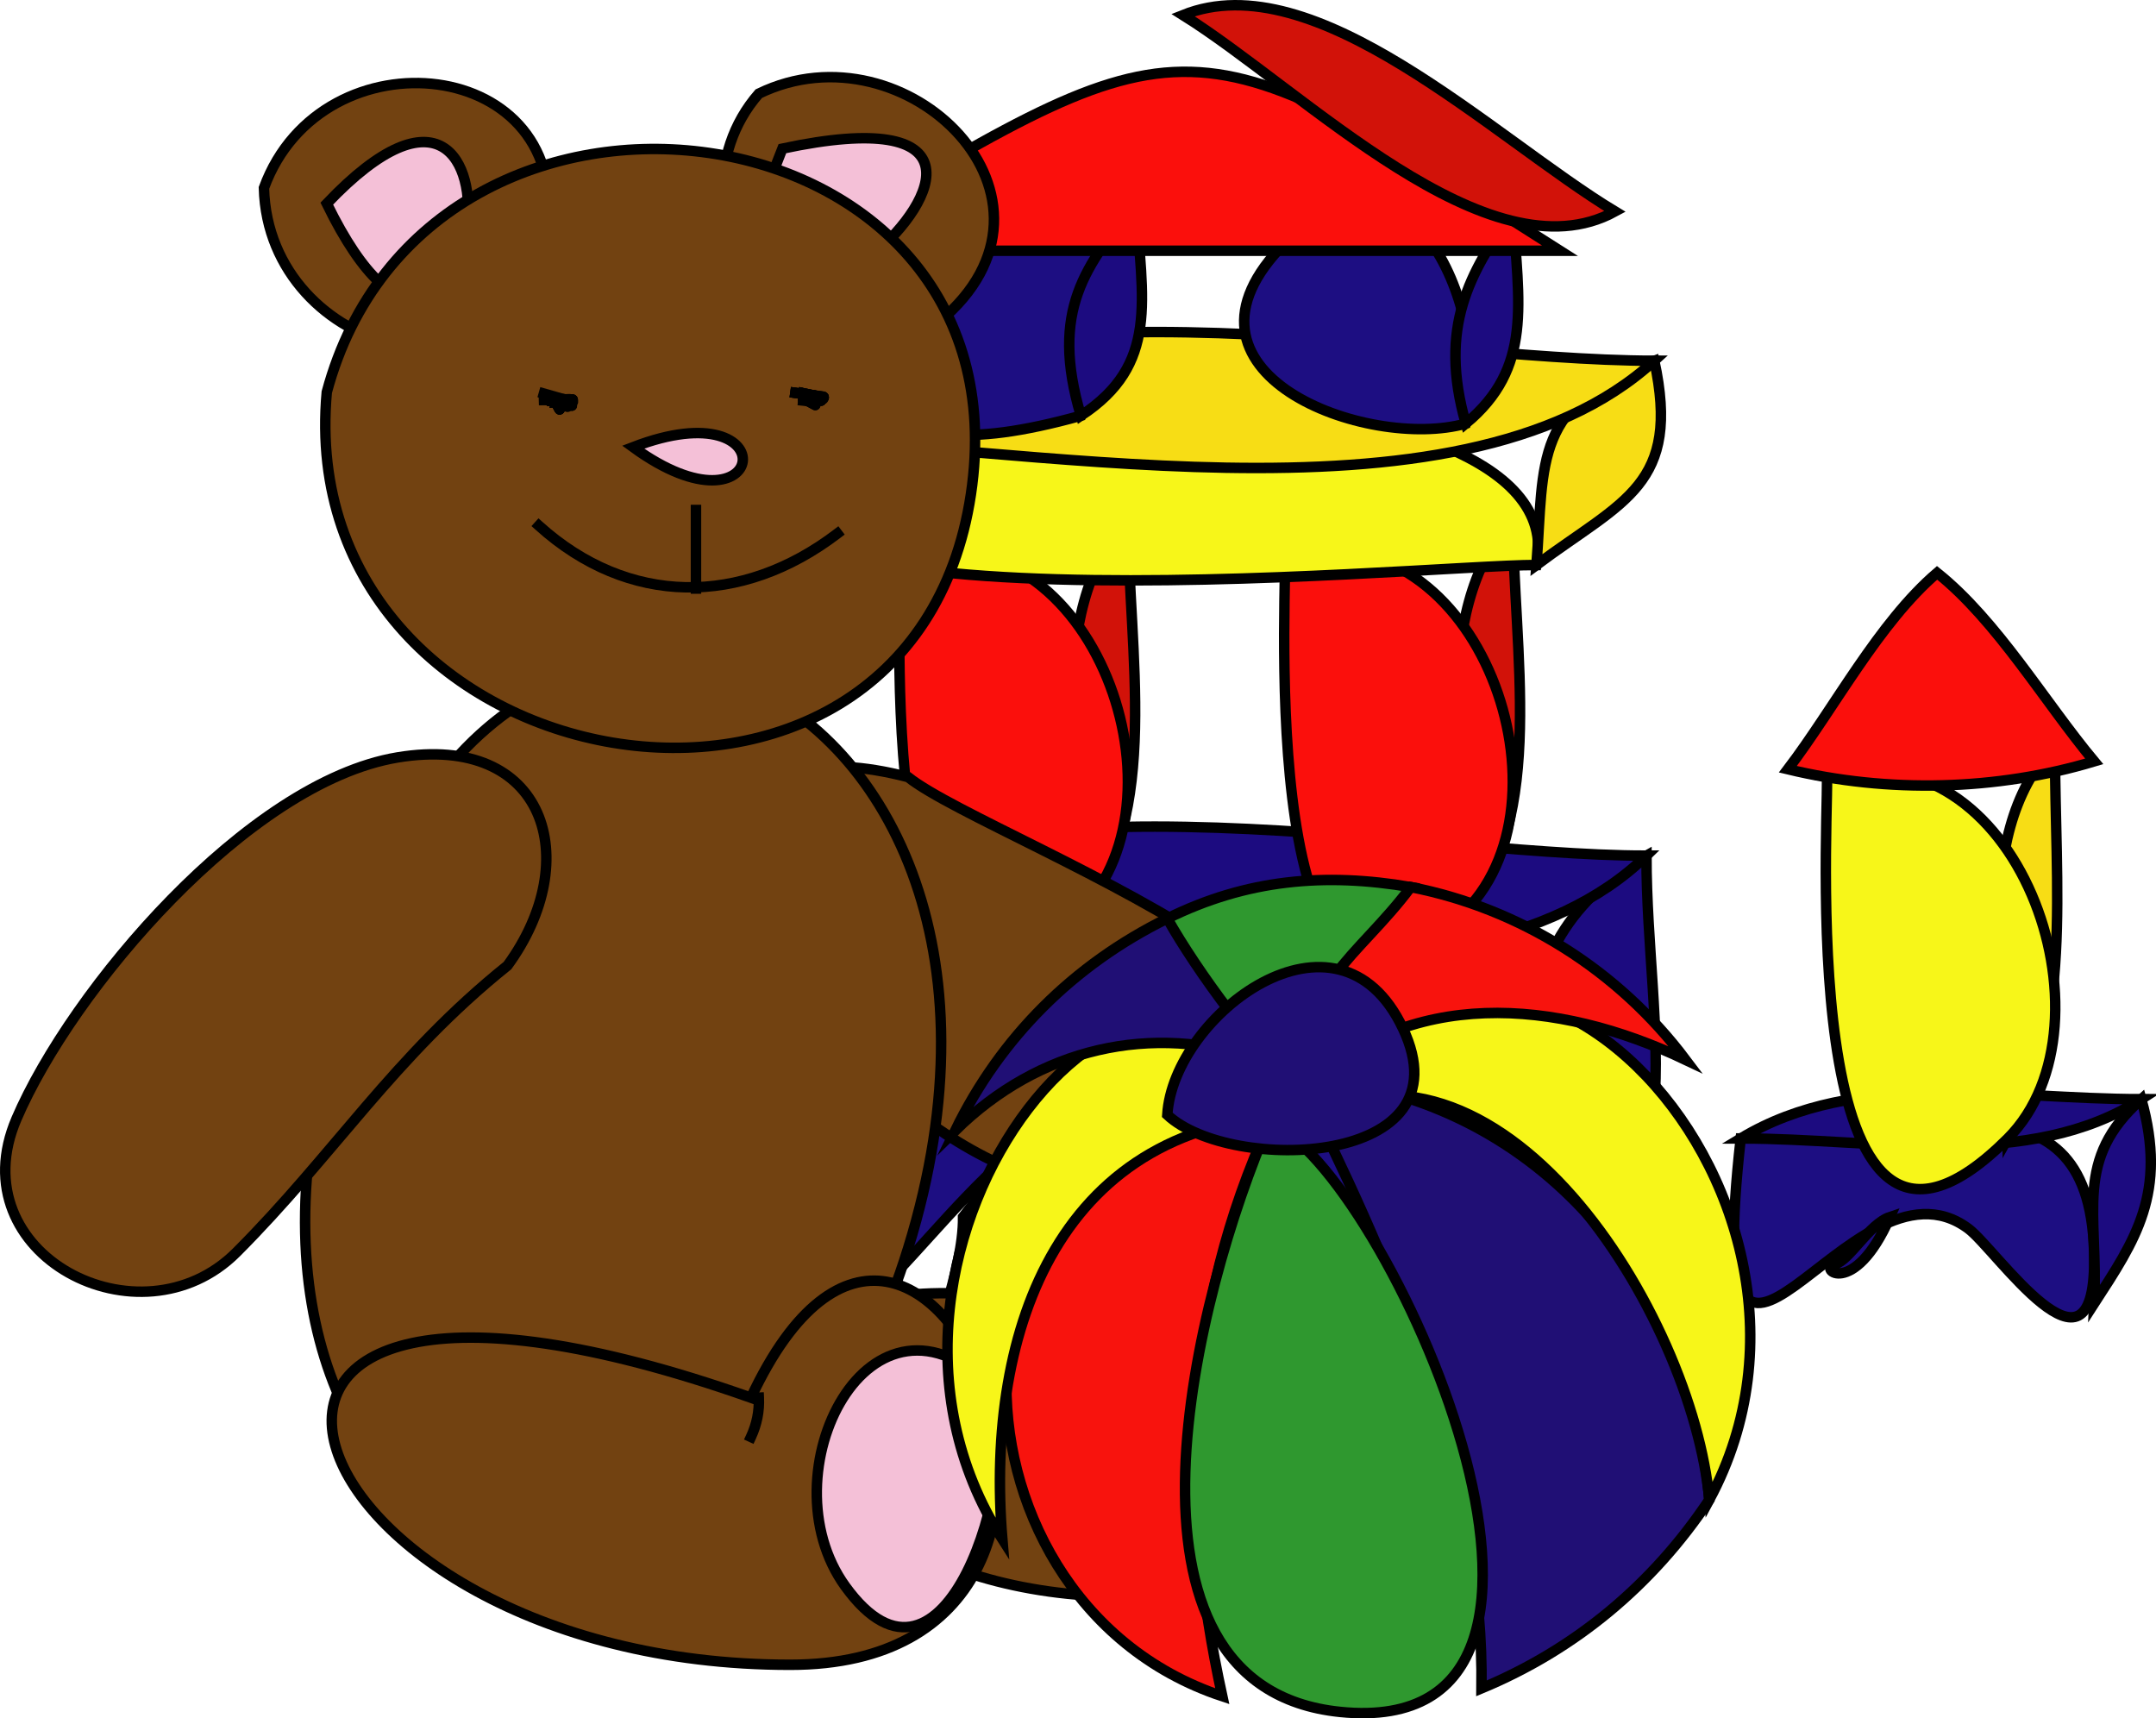 <svg xmlns="http://www.w3.org/2000/svg" xmlns:xlink="http://www.w3.org/1999/xlink" version="1.1" id="Layer_1" x="0px" y="0px" enable-background="new 0 0 822.05 841.89" xml:space="preserve" viewBox="308.05 341.03 205.85 164.06">
<path fill-rule="evenodd" clip-rule="evenodd" fill="#1D0E82" stroke="#000000" stroke-linecap="square" stroke-miterlimit="10" d="  M381.25,430.22c0,82.521,17.844-2.555,45.75,18.375c3.372,2.529,27.75,34.824,27.75,13.209c0-22.393,7.358-31.584-15.876-31.584  C419.666,430.22,400.458,430.22,381.25,430.22z"/>
<path fill-rule="evenodd" clip-rule="evenodd" fill="#1C0B80" stroke="#000000" stroke-linecap="square" stroke-miterlimit="10" d="  M454.75,465.47c15.905-9.662,10.5-25.809,10.5-42.75C449.024,431.839,454.75,448.549,454.75,465.47z"/>
<path fill-rule="evenodd" clip-rule="evenodd" fill="#1C0B80" stroke="#000000" stroke-linecap="square" stroke-miterlimit="10" d="  M381.25,430.22c22.977,0,66.277,9.82,84-7.5C442.273,422.72,398.973,412.9,381.25,430.22z"/>
<path fill-rule="evenodd" clip-rule="evenodd" fill="#1C0B80" stroke="#000000" stroke-linecap="square" stroke-miterlimit="10" d="  M400,457.22c0.032,2.632-0.829,5.737-1.5,8.25c8.826-5.414,11.576-9.452,14.25-18.75C406.448,448.581,403.744,452.35,400,457.22z"/>
<path fill-rule="evenodd" clip-rule="evenodd" fill="#D21209" stroke="#000000" stroke-linecap="square" stroke-miterlimit="10" d="  M415.75,390.47c0,12.477,3.265,28.737-4.5,37.5C411.25,415.238,407.468,399.815,415.75,390.47z"/>
<path fill-rule="evenodd" clip-rule="evenodd" fill="#FB0F0C" stroke="#000000" stroke-linecap="square" stroke-miterlimit="10" d="  M415.75,390.47c-8.663-0.436-15.03-1.259-21.75,3.75C402.839,396.339,408.827,393.741,415.75,390.47z"/>
<path fill-rule="evenodd" clip-rule="evenodd" fill="#FB0F0C" stroke="#000000" stroke-linecap="square" stroke-miterlimit="10" d="  M394,394.22c0,6.614-2.368,53.74,17.25,33.75C422.181,416.832,411.882,389.11,394,394.22z"/>
<path fill-rule="evenodd" clip-rule="evenodd" fill="#D21209" stroke="#000000" stroke-linecap="square" stroke-miterlimit="10" d="  M452.5,390.47c0,12.477,3.265,28.737-4.5,37.5C448,415.238,444.218,399.815,452.5,390.47z"/>
<path fill-rule="evenodd" clip-rule="evenodd" fill="#FB0F0C" stroke="#000000" stroke-linecap="square" stroke-miterlimit="10" d="  M452.5,390.47c-8.663-0.436-15.03-1.259-21.75,3.75C439.59,396.339,445.576,393.741,452.5,390.47z"/>
<path fill-rule="evenodd" clip-rule="evenodd" fill="#FB0F0C" stroke="#000000" stroke-linecap="square" stroke-miterlimit="10" d="  M430.75,394.22c0,6.614-2.368,53.74,17.25,33.75C458.931,416.832,448.632,389.11,430.75,394.22z"/>
<path fill-rule="evenodd" clip-rule="evenodd" fill="#F7F619" stroke="#000000" stroke-linecap="square" stroke-miterlimit="10" d="  M454.75,394.97c-11.481,0-85.953,7.658-74.25-12C384.18,376.79,458.951,374.17,454.75,394.97z"/>
<path fill-rule="evenodd" clip-rule="evenodd" fill="#F7DD15" stroke="#000000" stroke-linecap="square" stroke-miterlimit="10" d="  M454.75,394.97c8.331-6.198,13.804-7.617,11.25-19.5C454.451,379.56,455.484,384.868,454.75,394.97z"/>
<path fill-rule="evenodd" clip-rule="evenodd" fill="#F7DD15" stroke="#000000" stroke-linecap="square" stroke-miterlimit="10" d="  M380.5,382.97c23.766,0,66.669,9.736,85.5-7.5C442.234,375.47,399.331,365.734,380.5,382.97z"/>
<path fill-rule="evenodd" clip-rule="evenodd" fill="#1D0E82" stroke="#000000" stroke-linecap="square" stroke-miterlimit="10" d="  M448,381.47c-9.364,2.645-29.667-4.833-17.25-17.25S450.645,372.106,448,381.47z"/>
<path fill-rule="evenodd" clip-rule="evenodd" fill="#1C0B80" stroke="#000000" stroke-linecap="square" stroke-miterlimit="10" d="  M452.5,361.22c0.547,8.834,1.919,14.919-4.5,20.25C445.372,372.218,448.365,367.086,452.5,361.22z"/>
<path fill-rule="evenodd" clip-rule="evenodd" fill="#1D0E82" stroke="#000000" stroke-linecap="square" stroke-miterlimit="10" d="  M452.5,361.22c-8.205-0.308-14.668-0.824-21.75,3C439.077,365.962,445.479,363.721,452.5,361.22z"/>
<path fill-rule="evenodd" clip-rule="evenodd" fill="#1D0E82" stroke="#000000" stroke-linecap="square" stroke-miterlimit="10" d="  M411.25,380.72C365.658,393.43,424.598,334.011,411.25,380.72L411.25,380.72z"/>
<path fill-rule="evenodd" clip-rule="evenodd" fill="#1C0B80" stroke="#000000" stroke-linecap="square" stroke-miterlimit="10" d="  M416.5,360.47c0.628,9.281,2.204,15.359-5.25,20.25C408.256,370.624,411.741,366.325,416.5,360.47z"/>
<path fill-rule="evenodd" clip-rule="evenodd" fill="#1D0E82" stroke="#000000" stroke-linecap="square" stroke-miterlimit="10" d="  M416.5,360.47c-8.23-0.374-14.826-0.966-21.75,3C402.979,365.078,409.386,363.12,416.5,360.47z"/>
<path fill-rule="evenodd" clip-rule="evenodd" fill="#1D0E82" stroke="#000000" stroke-linecap="square" stroke-miterlimit="10" d="  M474.25,449.72c-3.862,34.507,10.419,0.127,21.75,8.625c2.666,2,12,15.931,12,3.042C508,442.069,491.361,449.72,474.25,449.72z"/>
<path fill-rule="evenodd" clip-rule="evenodd" fill="#1C0B80" stroke="#000000" stroke-linecap="square" stroke-miterlimit="10" d="  M508,465.47c3.926-6.06,7.002-10.506,4.5-19.5C506.003,451.751,508.408,456.752,508,465.47z"/>
<path fill-rule="evenodd" clip-rule="evenodd" fill="#1C0B80" stroke="#000000" stroke-linecap="square" stroke-miterlimit="10" d="  M474.25,449.72c12.882,0,27.555,3.133,38.25-3.75C499.524,445.97,485.324,443.033,474.25,449.72z"/>
<path fill-rule="evenodd" clip-rule="evenodd" fill="#1C0B80" stroke="#000000" stroke-linecap="square" stroke-miterlimit="10" d="  M483.25,461.72c-1.719,0.422,1.792,3.354,5.25-4.5C486.494,457.883,484.642,461.378,483.25,461.72z"/>
<path fill-rule="evenodd" clip-rule="evenodd" fill="#F7DD15" stroke="#000000" stroke-linecap="square" stroke-miterlimit="10" d="  M504.25,412.22c0,13.812,1.726,26.568-4.5,37.5C499.75,437.099,495.801,420.924,504.25,412.22z"/>
<path fill-rule="evenodd" clip-rule="evenodd" fill="#F7F619" stroke="#000000" stroke-linecap="square" stroke-miterlimit="10" d="  M504.25,412.22c-8.239-0.347-14.816-0.971-21.75,3C490.758,416.948,497.28,414.873,504.25,412.22z"/>
<path fill-rule="evenodd" clip-rule="evenodd" fill="#F7F619" stroke="#000000" stroke-linecap="square" stroke-miterlimit="10" d="  M482.5,415.22c0,6.622-2.72,54.47,17.25,34.5C510.651,438.819,500.703,410.079,482.5,415.22z"/>
<path fill-rule="evenodd" clip-rule="evenodd" fill="#FB0F0C" stroke="#000000" stroke-linecap="square" stroke-miterlimit="10" d="  M493,395.72c-5.574,4.772-9.792,12.884-14.25,18.75c9.563,2.306,19.945,2.048,29.25-0.75  C503.277,408.053,498.742,400.308,493,395.72z"/>
<path fill-rule="evenodd" clip-rule="evenodd" fill="#FB0F0C" stroke="#000000" stroke-linecap="square" stroke-miterlimit="10" d="  M384.25,364.97c24.25,0,48.5,0,72.75,0C420.584,341.726,421.438,342.657,384.25,364.97z"/>
<path fill-rule="evenodd" clip-rule="evenodd" fill="#D21209" stroke="#000000" stroke-linecap="square" stroke-miterlimit="10" d="  M462.25,361.22c-11.684-7.059-28.621-23.821-41.25-18.75C432.569,349.701,450.147,367.835,462.25,361.22z"/>
<path fill-rule="evenodd" clip-rule="evenodd" fill="#724211" stroke="#000000" stroke-linecap="square" stroke-miterlimit="10" d="  M394.75,415.22c8.188,6.541,62.991,25.269,27.75,38.25C393.077,464.308,359.386,406.11,394.75,415.22z"/>
<path fill-rule="evenodd" clip-rule="evenodd" fill="#F4C0D7" stroke="#000000" stroke-linecap="square" stroke-miterlimit="10" d="  M419.5,448.97C453.275,444.409,396.453,418.367,419.5,448.97L419.5,448.97z"/>
<path fill-rule="evenodd" clip-rule="evenodd" fill="#724211" stroke="#000000" stroke-linecap="square" stroke-miterlimit="10" d="  M417.25,467.72c13.999-34.925,43.612,19.806,6.375,25.125C378.519,499.289,363.479,451.985,417.25,467.72z"/>
<path fill-rule="evenodd" clip-rule="evenodd" fill="#724211" stroke="#000000" stroke-linecap="square" stroke-miterlimit="10" d="  M339.25,442.22c-13.104,51.039,39.656,69.145,55.5,18C412.445,403.1,350.53,378.293,339.25,442.22z"/>
<path fill-rule="evenodd" clip-rule="evenodd" fill="#724211" stroke="#000000" stroke-linecap="square" stroke-miterlimit="10" d="  M379.75,474.47c16.687-35.676,41.634,25.5,3.75,25.5C334.401,499.97,318.022,452.684,379.75,474.47z"/>
<path fill-rule="evenodd" clip-rule="evenodd" fill="#F4C0D7" stroke="#000000" stroke-linecap="square" stroke-miterlimit="10" d="  M403,473.72c-11.873-12.117-22.006,8.013-14.25,18.75C398.247,505.617,405.442,482.068,403,473.72z"/>
<path fill-rule="evenodd" clip-rule="evenodd" fill="#724211" stroke="#000000" stroke-linecap="square" stroke-miterlimit="10" d="  M356.5,433.22c-10.831,8.691-16.612,18.111-25.875,27.375c-9.184,9.184-26.561,0.226-21-12.75  c5.27-12.297,22.071-32.116,36.375-34.5C360.142,410.988,363.91,423.094,356.5,433.22z"/>
<path fill-rule="evenodd" clip-rule="evenodd" fill="#724211" stroke="#000000" stroke-linecap="square" stroke-miterlimit="10" d="  M380.5,349.97c-10.065,11.511,3.701,33.011,17.25,21.75C411.751,360.084,394.578,343.13,380.5,349.97z"/>
<path fill-rule="evenodd" clip-rule="evenodd" fill="#F4C0D7" stroke="#000000" stroke-linecap="square" stroke-miterlimit="10" d="  M382.75,355.22C368.449,390.431,419.873,347.296,382.75,355.22L382.75,355.22z"/>
<path fill-rule="evenodd" clip-rule="evenodd" fill="#724211" stroke="#000000" stroke-linecap="square" stroke-miterlimit="10" d="  M333.25,358.97c0.401,16.129,24.15,22.232,27,4.5C363.007,346.315,338.779,343.804,333.25,358.97z"/>
<path fill-rule="evenodd" clip-rule="evenodd" fill="#F4C0D7" stroke="#000000" stroke-linecap="square" stroke-miterlimit="10" d="  M339.25,360.47C353.482,389.629,360.683,337.918,339.25,360.47L339.25,360.47z"/>
<path fill-rule="evenodd" clip-rule="evenodd" fill="#724211" stroke="#000000" stroke-linecap="square" stroke-miterlimit="10" d="  M339.25,378.47c-3.422,37.786,55.721,48.204,61.5,9.75C406.466,350.184,348.875,342.605,339.25,378.47z"/>
<path fill-rule="evenodd" clip-rule="evenodd" fill="#F4C0D7" stroke="#000000" stroke-linecap="square" stroke-miterlimit="10" d="  M368.5,383.72C381.445,393.137,383.451,377.965,368.5,383.72L368.5,383.72z"/>
<path fill-rule="evenodd" clip-rule="evenodd" fill="#724211" d="M388,391.97c-9.165,6.984-19.966,6.946-28.5-0.75  C369,391.47,378.5,391.72,388,391.97z"/>
<path fill="none" stroke="#000000" stroke-linecap="square" stroke-miterlimit="10" d="M388,391.97  c-9.165,6.984-19.966,6.946-28.5-0.75"/>
<path fill-rule="evenodd" clip-rule="evenodd" fill="#724211" d="M374.5,389.72v7.5V389.72z"/>
<line fill="none" stroke="#000000" stroke-linecap="square" stroke-miterlimit="10" x1="374.5" y1="389.72" x2="374.5" y2="397.22"/>
<path fill-rule="evenodd" clip-rule="evenodd" fill="#724211" stroke="#000000" stroke-linecap="square" stroke-miterlimit="10" d="  M383.5,378.47C387.942,379.067,387.367,378.99,383.5,378.47L383.5,378.47z"/>
<path fill-rule="evenodd" clip-rule="evenodd" fill="#724211" stroke="#000000" stroke-linecap="square" stroke-miterlimit="10" d="  M385,379.22C386.12,379.22,386.12,379.22,385,379.22L385,379.22z"/>
<path fill-rule="evenodd" clip-rule="evenodd" fill="#724211" stroke="#000000" stroke-linecap="square" stroke-miterlimit="10" d="  M385,379.22C386.644,380.107,385.642,379.566,385,379.22L385,379.22z"/>
<path fill-rule="evenodd" clip-rule="evenodd" fill="#724211" stroke="#000000" stroke-linecap="square" stroke-miterlimit="10" d="  M383.5,378.47C388.426,379.175,387.024,378.974,383.5,378.47L383.5,378.47z"/>
<path fill-rule="evenodd" clip-rule="evenodd" fill="#724211" stroke="#000000" stroke-linecap="square" stroke-miterlimit="10" d="  M384.25,378.47C387.118,379.069,387.912,379.234,384.25,378.47L384.25,378.47z"/>
<path fill-rule="evenodd" clip-rule="evenodd" fill="#724211" stroke="#000000" stroke-linecap="square" stroke-miterlimit="10" d="  M385.75,379.22C385.146,379.824,385.146,379.824,385.75,379.22L385.75,379.22z"/>
<path fill-rule="evenodd" clip-rule="evenodd" fill="#724211" stroke="#000000" stroke-linecap="square" stroke-miterlimit="10" d="  M384.25,378.47C387.022,379.488,387.327,379.6,384.25,378.47L384.25,378.47z"/>
<path fill-rule="evenodd" clip-rule="evenodd" fill="#724211" stroke="#000000" stroke-linecap="square" stroke-miterlimit="10" d="  M384.25,378.47C387.022,379.488,387.327,379.6,384.25,378.47L384.25,378.47z"/>
<path fill-rule="evenodd" clip-rule="evenodd" fill="#724211" stroke="#000000" stroke-linecap="square" stroke-miterlimit="10" d="  M384.25,378.47C387.684,379.743,386.242,379.208,384.25,378.47L384.25,378.47z"/>
<path fill-rule="evenodd" clip-rule="evenodd" fill="#724211" stroke="#000000" stroke-linecap="square" stroke-miterlimit="10" d="  M385,379.22C387.441,378.971,386.194,379.098,385,379.22L385,379.22z"/>
<path fill-rule="evenodd" clip-rule="evenodd" fill="#724211" stroke="#000000" stroke-linecap="square" stroke-miterlimit="10" d="  M385,379.22C386.647,379.22,386.647,379.22,385,379.22L385,379.22z"/>
<path fill-rule="evenodd" clip-rule="evenodd" fill="#724211" stroke="#000000" stroke-linecap="square" stroke-miterlimit="10" d="  M385,379.22C386.647,379.22,386.647,379.22,385,379.22L385,379.22z"/>
<path fill-rule="evenodd" clip-rule="evenodd" fill="#724211" stroke="#000000" stroke-linecap="square" stroke-miterlimit="10" d="  M385,379.22C386.12,379.22,386.12,379.22,385,379.22L385,379.22z"/>
<path fill-rule="evenodd" clip-rule="evenodd" fill="#724211" stroke="#000000" stroke-linecap="square" stroke-miterlimit="10" d="  M385,379.22C386.644,380.107,385.642,379.566,385,379.22L385,379.22z"/>
<path fill-rule="evenodd" clip-rule="evenodd" fill="#724211" stroke="#000000" stroke-linecap="square" stroke-miterlimit="10" d="  M383.5,378.47C388.426,379.175,387.024,378.974,383.5,378.47L383.5,378.47z"/>
<path fill-rule="evenodd" clip-rule="evenodd" fill="#724211" stroke="#000000" stroke-linecap="square" stroke-miterlimit="10" d="  M384.25,378.47C387.118,379.069,387.912,379.234,384.25,378.47L384.25,378.47z"/>
<path fill-rule="evenodd" clip-rule="evenodd" fill="#724211" stroke="#000000" stroke-linecap="square" stroke-miterlimit="10" d="  M385.75,379.22C385.146,379.824,385.146,379.824,385.75,379.22L385.75,379.22z"/>
<path fill-rule="evenodd" clip-rule="evenodd" fill="#724211" stroke="#000000" stroke-linecap="square" stroke-miterlimit="10" d="  M384.25,378.47C387.022,379.488,387.327,379.6,384.25,378.47L384.25,378.47z"/>
<path fill-rule="evenodd" clip-rule="evenodd" fill="#724211" stroke="#000000" stroke-linecap="square" stroke-miterlimit="10" d="  M384.25,378.47C387.022,379.488,387.327,379.6,384.25,378.47L384.25,378.47z"/>
<path fill-rule="evenodd" clip-rule="evenodd" fill="#724211" stroke="#000000" stroke-linecap="square" stroke-miterlimit="10" d="  M384.25,378.47C387.684,379.743,386.242,379.208,384.25,378.47L384.25,378.47z"/>
<path fill-rule="evenodd" clip-rule="evenodd" fill="#724211" stroke="#000000" stroke-linecap="square" stroke-miterlimit="10" d="  M385,379.22C387.441,378.971,386.194,379.098,385,379.22L385,379.22z"/>
<path fill-rule="evenodd" clip-rule="evenodd" fill="#724211" stroke="#000000" stroke-linecap="square" stroke-miterlimit="10" d="  M385,379.22C386.647,379.22,386.647,379.22,385,379.22L385,379.22z"/>
<path fill-rule="evenodd" clip-rule="evenodd" fill="#724211" stroke="#000000" stroke-linecap="square" stroke-miterlimit="10" d="  M385,379.22C386.647,379.22,386.647,379.22,385,379.22L385,379.22z"/>
<path fill-rule="evenodd" clip-rule="evenodd" fill="#724211" stroke="#000000" stroke-linecap="square" stroke-miterlimit="10" d="  M385,379.22C386.12,379.22,386.12,379.22,385,379.22L385,379.22z"/>
<path fill-rule="evenodd" clip-rule="evenodd" fill="#724211" stroke="#000000" stroke-linecap="square" stroke-miterlimit="10" d="  M385,379.22C385.604,379.824,385.604,379.824,385,379.22L385,379.22z"/>
<path fill-rule="evenodd" clip-rule="evenodd" fill="#724211" stroke="#000000" stroke-linecap="square" stroke-miterlimit="10" d="  M384.25,378.47C386.925,379.2,387.923,379.473,384.25,378.47L384.25,378.47z"/>
<path fill-rule="evenodd" clip-rule="evenodd" fill="#724211" stroke="#000000" stroke-linecap="square" stroke-miterlimit="10" d="  M384.25,378.47C387.711,379.251,387.172,379.129,384.25,378.47L384.25,378.47z"/>
<path fill-rule="evenodd" clip-rule="evenodd" fill="#724211" stroke="#000000" stroke-linecap="square" stroke-miterlimit="10" d="  M385.75,379.22C385.146,379.824,385.146,379.824,385.75,379.22L385.75,379.22z"/>
<path fill-rule="evenodd" clip-rule="evenodd" fill="#724211" stroke="#000000" stroke-linecap="square" stroke-miterlimit="10" d="  M384.25,378.47C386.884,379.511,386.87,379.506,384.25,378.47L384.25,378.47z"/>
<path fill-rule="evenodd" clip-rule="evenodd" fill="#724211" stroke="#000000" stroke-linecap="square" stroke-miterlimit="10" d="  M384.25,379.22C387.087,379.004,387.064,379.006,384.25,379.22L384.25,379.22z"/>
<path fill-rule="evenodd" clip-rule="evenodd" fill="#724211" stroke="#000000" stroke-linecap="square" stroke-miterlimit="10" d="  M384.25,379.22C387.087,379.004,387.064,379.006,384.25,379.22L384.25,379.22z"/>
<path fill-rule="evenodd" clip-rule="evenodd" fill="#724211" stroke="#000000" stroke-linecap="square" stroke-miterlimit="10" d="  M385,379.22C386.647,379.22,386.647,379.22,385,379.22L385,379.22z"/>
<path fill-rule="evenodd" clip-rule="evenodd" fill="#724211" stroke="#000000" stroke-linecap="square" stroke-miterlimit="10" d="  M385,379.22C386.647,379.22,386.647,379.22,385,379.22L385,379.22z"/>
<path fill-rule="evenodd" clip-rule="evenodd" fill="#724211" stroke="#000000" stroke-linecap="square" stroke-miterlimit="10" d="  M385,379.22C386.12,379.22,386.12,379.22,385,379.22L385,379.22z"/>
<path fill-rule="evenodd" clip-rule="evenodd" fill="#724211" stroke="#000000" stroke-linecap="square" stroke-miterlimit="10" d="  M385,379.22C385.604,379.824,385.604,379.824,385,379.22L385,379.22z"/>
<path fill-rule="evenodd" clip-rule="evenodd" fill="#724211" stroke="#000000" stroke-linecap="square" stroke-miterlimit="10" d="  M385,379.22C386,379.22,386,379.22,385,379.22L385,379.22z"/>
<path fill-rule="evenodd" clip-rule="evenodd" fill="#724211" stroke="#000000" stroke-linecap="square" stroke-miterlimit="10" d="  M384.25,378.47C386.481,379.383,387.042,379.613,384.25,378.47L384.25,378.47z"/>
<path fill-rule="evenodd" clip-rule="evenodd" fill="#724211" stroke="#000000" stroke-linecap="square" stroke-miterlimit="10" d="  M384.25,378.47C387.956,379.568,386.175,379.041,384.25,378.47L384.25,378.47z"/>
<path fill-rule="evenodd" clip-rule="evenodd" fill="#724211" stroke="#000000" stroke-linecap="square" stroke-miterlimit="10" d="  M385.75,379.22C384.75,379.22,384.75,379.22,385.75,379.22L385.75,379.22z"/>
<path fill-rule="evenodd" clip-rule="evenodd" fill="#724211" stroke="#000000" stroke-linecap="square" stroke-miterlimit="10" d="  M384.25,378.47C386.829,379.442,386.744,379.41,384.25,378.47L384.25,378.47z"/>
<path fill-rule="evenodd" clip-rule="evenodd" fill="#724211" stroke="#000000" stroke-linecap="square" stroke-miterlimit="10" d="  M384.25,379.22C386.503,379.009,387.218,378.942,384.25,379.22L384.25,379.22z"/>
<path fill-rule="evenodd" clip-rule="evenodd" fill="#724211" stroke="#000000" stroke-linecap="square" stroke-miterlimit="10" d="  M385,379.22C386.273,379.22,386.273,379.22,385,379.22L385,379.22z"/>
<path fill-rule="evenodd" clip-rule="evenodd" fill="#724211" stroke="#000000" stroke-linecap="square" stroke-miterlimit="10" d="  M385,379.22C384.407,379.276,387.276,379.006,385,379.22L385,379.22z"/>
<path fill-rule="evenodd" clip-rule="evenodd" fill="#724211" stroke="#000000" stroke-linecap="square" stroke-miterlimit="10" d="  M385,379.22C384.407,379.276,387.276,379.006,385,379.22L385,379.22z"/>
<path fill-rule="evenodd" clip-rule="evenodd" fill="#724211" stroke="#000000" stroke-linecap="square" stroke-miterlimit="10" d="  M385,379.22C385.604,379.824,385.604,379.824,385,379.22L385,379.22z"/>
<path fill-rule="evenodd" clip-rule="evenodd" fill="#724211" stroke="#000000" stroke-linecap="square" stroke-miterlimit="10" d="  M385,379.22C386,379.22,386,379.22,385,379.22L385,379.22z"/>
<path fill-rule="evenodd" clip-rule="evenodd" fill="#724211" stroke="#000000" stroke-linecap="square" stroke-miterlimit="10" d="  M385,379.22C386,379.22,386,379.22,385,379.22L385,379.22z"/>
<path fill-rule="evenodd" clip-rule="evenodd" fill="#724211" stroke="#000000" stroke-linecap="square" stroke-miterlimit="10" d="  M384.25,379.22C386.077,379.424,386.52,379.473,384.25,379.22L384.25,379.22z"/>
<path fill-rule="evenodd" clip-rule="evenodd" fill="#724211" stroke="#000000" stroke-linecap="square" stroke-miterlimit="10" d="  M385,379.22C384.407,379.276,387.276,379.006,385,379.22L385,379.22z"/>
<path fill-rule="evenodd" clip-rule="evenodd" fill="#724211" stroke="#000000" stroke-linecap="square" stroke-miterlimit="10" d="  M385.75,379.22C384.75,379.22,384.75,379.22,385.75,379.22L385.75,379.22z"/>
<path fill-rule="evenodd" clip-rule="evenodd" fill="#724211" stroke="#000000" stroke-linecap="square" stroke-miterlimit="10" d="  M385,379.22C385.537,379.22,385.537,379.22,385,379.22L385,379.22z"/>
<path fill-rule="evenodd" clip-rule="evenodd" fill="#724211" stroke="#000000" stroke-linecap="square" stroke-miterlimit="10" d="  M385,379.22C385.537,379.22,385.537,379.22,385,379.22L385,379.22z"/>
<path fill-rule="evenodd" clip-rule="evenodd" fill="#724211" stroke="#000000" stroke-linecap="square" stroke-miterlimit="10" d="  M385,379.22C385.604,378.617,385.604,378.617,385,379.22L385,379.22z"/>
<path fill-rule="evenodd" clip-rule="evenodd" fill="#724211" stroke="#000000" stroke-linecap="square" stroke-miterlimit="10" d="  M385,379.22C385.604,378.617,385.604,378.617,385,379.22L385,379.22z"/>
<path fill-rule="evenodd" clip-rule="evenodd" fill="#724211" stroke="#000000" stroke-linecap="square" stroke-miterlimit="10" d="  M385,379.22C386,379.22,386,379.22,385,379.22L385,379.22z"/>
<path fill-rule="evenodd" clip-rule="evenodd" fill="#724211" stroke="#000000" stroke-linecap="square" stroke-miterlimit="10" d="  M385,379.22C386,379.22,386,379.22,385,379.22L385,379.22z"/>
<path fill-rule="evenodd" clip-rule="evenodd" fill="#724211" stroke="#000000" stroke-linecap="square" stroke-miterlimit="10" d="  M359.5,378.47C363.754,379.681,363.921,379.729,359.5,378.47L359.5,378.47z"/>
<path fill-rule="evenodd" clip-rule="evenodd" fill="#724211" stroke="#000000" stroke-linecap="square" stroke-miterlimit="10" d="  M361,379.97C361.642,379.624,362.644,379.083,361,379.97L361,379.97z"/>
<path fill-rule="evenodd" clip-rule="evenodd" fill="#724211" stroke="#000000" stroke-linecap="square" stroke-miterlimit="10" d="  M361,379.97C361.642,379.624,362.644,379.083,361,379.97L361,379.97z"/>
<path fill-rule="evenodd" clip-rule="evenodd" fill="#724211" stroke="#000000" stroke-linecap="square" stroke-miterlimit="10" d="  M359.5,379.22C364.062,379.144,363.48,379.154,359.5,379.22L359.5,379.22z"/>
<path fill-rule="evenodd" clip-rule="evenodd" fill="#724211" stroke="#000000" stroke-linecap="square" stroke-miterlimit="10" d="  M360.25,379.22C363.562,379.203,363.564,379.203,360.25,379.22L360.25,379.22z"/>
<path fill-rule="evenodd" clip-rule="evenodd" fill="#724211" stroke="#000000" stroke-linecap="square" stroke-miterlimit="10" d="  M361.75,379.97C361.146,379.367,361.146,379.367,361.75,379.97L361.75,379.97z"/>
<path fill-rule="evenodd" clip-rule="evenodd" fill="#724211" stroke="#000000" stroke-linecap="square" stroke-miterlimit="10" d="  M360.25,379.22C363.893,379.767,362.976,379.629,360.25,379.22L360.25,379.22z"/>
<path fill-rule="evenodd" clip-rule="evenodd" fill="#724211" stroke="#000000" stroke-linecap="square" stroke-miterlimit="10" d="  M360.25,379.22C363.711,380.001,363.172,379.879,360.25,379.22L360.25,379.22z"/>
<path fill-rule="evenodd" clip-rule="evenodd" fill="#724211" stroke="#000000" stroke-linecap="square" stroke-miterlimit="10" d="  M360.25,379.22C363.832,380.042,362.492,379.735,360.25,379.22L360.25,379.22z"/>
<path fill-rule="evenodd" clip-rule="evenodd" fill="#724211" stroke="#000000" stroke-linecap="square" stroke-miterlimit="10" d="  M361,379.22C363.119,379.592,361.903,379.379,361,379.22L361,379.22z"/>
<path fill-rule="evenodd" clip-rule="evenodd" fill="#724211" stroke="#000000" stroke-linecap="square" stroke-miterlimit="10" d="  M361,379.22C363.571,379.957,361.696,379.419,361,379.22L361,379.22z"/>
<path fill-rule="evenodd" clip-rule="evenodd" fill="#724211" stroke="#000000" stroke-linecap="square" stroke-miterlimit="10" d="  M361,379.97C361.642,379.624,362.644,379.083,361,379.97L361,379.97z"/>
<path fill-rule="evenodd" clip-rule="evenodd" fill="#724211" stroke="#000000" stroke-linecap="square" stroke-miterlimit="10" d="  M361,379.97C361.642,379.624,362.644,379.083,361,379.97L361,379.97z"/>
<path fill-rule="evenodd" clip-rule="evenodd" fill="#724211" stroke="#000000" stroke-linecap="square" stroke-miterlimit="10" d="  M361,379.97C361.642,379.624,362.644,379.083,361,379.97L361,379.97z"/>
<path fill-rule="evenodd" clip-rule="evenodd" fill="#724211" stroke="#000000" stroke-linecap="square" stroke-miterlimit="10" d="  M359.5,379.22C364.062,379.144,363.48,379.154,359.5,379.22L359.5,379.22z"/>
<path fill-rule="evenodd" clip-rule="evenodd" fill="#724211" stroke="#000000" stroke-linecap="square" stroke-miterlimit="10" d="  M360.25,379.22C363.562,379.203,363.564,379.203,360.25,379.22L360.25,379.22z"/>
<path fill-rule="evenodd" clip-rule="evenodd" fill="#724211" stroke="#000000" stroke-linecap="square" stroke-miterlimit="10" d="  M361.75,379.97C361.146,379.367,361.146,379.367,361.75,379.97L361.75,379.97z"/>
<path fill-rule="evenodd" clip-rule="evenodd" fill="#724211" stroke="#000000" stroke-linecap="square" stroke-miterlimit="10" d="  M360.25,379.22C363.893,379.767,362.976,379.629,360.25,379.22L360.25,379.22z"/>
<path fill-rule="evenodd" clip-rule="evenodd" fill="#724211" stroke="#000000" stroke-linecap="square" stroke-miterlimit="10" d="  M360.25,379.22C363.711,380.001,363.172,379.879,360.25,379.22L360.25,379.22z"/>
<path fill-rule="evenodd" clip-rule="evenodd" fill="#724211" stroke="#000000" stroke-linecap="square" stroke-miterlimit="10" d="  M360.25,379.22C363.832,380.042,362.492,379.735,360.25,379.22L360.25,379.22z"/>
<path fill-rule="evenodd" clip-rule="evenodd" fill="#724211" stroke="#000000" stroke-linecap="square" stroke-miterlimit="10" d="  M361,379.22C363.119,379.592,361.903,379.379,361,379.22L361,379.22z"/>
<path fill-rule="evenodd" clip-rule="evenodd" fill="#724211" stroke="#000000" stroke-linecap="square" stroke-miterlimit="10" d="  M361,379.22C363.571,379.957,361.696,379.419,361,379.22L361,379.22z"/>
<path fill-rule="evenodd" clip-rule="evenodd" fill="#724211" stroke="#000000" stroke-linecap="square" stroke-miterlimit="10" d="  M361,379.97C361.642,379.624,362.644,379.083,361,379.97L361,379.97z"/>
<path fill-rule="evenodd" clip-rule="evenodd" fill="#724211" stroke="#000000" stroke-linecap="square" stroke-miterlimit="10" d="  M361,379.97C361.642,379.624,362.644,379.083,361,379.97L361,379.97z"/>
<path fill-rule="evenodd" clip-rule="evenodd" fill="#724211" stroke="#000000" stroke-linecap="square" stroke-miterlimit="10" d="  M361,379.97C361.642,379.624,362.644,379.083,361,379.97L361,379.97z"/>
<path fill-rule="evenodd" clip-rule="evenodd" fill="#724211" stroke="#000000" stroke-linecap="square" stroke-miterlimit="10" d="  M360.25,379.22C363.512,379.102,362.788,379.128,360.25,379.22L360.25,379.22z"/>
<path fill-rule="evenodd" clip-rule="evenodd" fill="#724211" stroke="#000000" stroke-linecap="square" stroke-miterlimit="10" d="  M360.25,379.22C363.332,379.444,363.538,379.459,360.25,379.22L360.25,379.22z"/>
<path fill-rule="evenodd" clip-rule="evenodd" fill="#724211" stroke="#000000" stroke-linecap="square" stroke-miterlimit="10" d="  M361.75,379.97C361.146,379.367,361.146,379.367,361.75,379.97L361.75,379.97z"/>
<path fill-rule="evenodd" clip-rule="evenodd" fill="#724211" stroke="#000000" stroke-linecap="square" stroke-miterlimit="10" d="  M360.25,379.22C362.914,379.859,363.146,379.915,360.25,379.22L360.25,379.22z"/>
<path fill-rule="evenodd" clip-rule="evenodd" fill="#724211" stroke="#000000" stroke-linecap="square" stroke-miterlimit="10" d="  M360.25,379.22C362.914,379.859,363.146,379.915,360.25,379.22L360.25,379.22z"/>
<path fill-rule="evenodd" clip-rule="evenodd" fill="#724211" stroke="#000000" stroke-linecap="square" stroke-miterlimit="10" d="  M360.25,379.22C362.61,379.799,362.842,379.856,360.25,379.22L360.25,379.22z"/>
<path fill-rule="evenodd" clip-rule="evenodd" fill="#724211" stroke="#000000" stroke-linecap="square" stroke-miterlimit="10" d="  M361,379.22C363.571,379.957,361.696,379.419,361,379.22L361,379.22z"/>
<path fill-rule="evenodd" clip-rule="evenodd" fill="#724211" stroke="#000000" stroke-linecap="square" stroke-miterlimit="10" d="  M361,379.22C362.856,380.194,362.429,379.97,361,379.22L361,379.22z"/>
<path fill-rule="evenodd" clip-rule="evenodd" fill="#724211" stroke="#000000" stroke-linecap="square" stroke-miterlimit="10" d="  M361,379.97C361.642,379.624,362.644,379.083,361,379.97L361,379.97z"/>
<path fill-rule="evenodd" clip-rule="evenodd" fill="#724211" stroke="#000000" stroke-linecap="square" stroke-miterlimit="10" d="  M361,379.97C361.642,379.624,362.644,379.083,361,379.97L361,379.97z"/>
<path fill-rule="evenodd" clip-rule="evenodd" fill="#724211" stroke="#000000" stroke-linecap="square" stroke-miterlimit="10" d="  M361,379.97C361.604,379.367,361.604,379.367,361,379.97L361,379.97z"/>
<path fill-rule="evenodd" clip-rule="evenodd" fill="#724211" stroke="#000000" stroke-linecap="square" stroke-miterlimit="10" d="  M360.25,379.22C362.464,379.553,363.555,379.717,360.25,379.22L360.25,379.22z"/>
<path fill-rule="evenodd" clip-rule="evenodd" fill="#724211" stroke="#000000" stroke-linecap="square" stroke-miterlimit="10" d="  M360.25,379.22C361.792,379.316,363.917,379.448,360.25,379.22L360.25,379.22z"/>
<path fill-rule="evenodd" clip-rule="evenodd" fill="#724211" stroke="#000000" stroke-linecap="square" stroke-miterlimit="10" d="  M361.75,379.97C361.146,379.367,361.146,379.367,361.75,379.97L361.75,379.97z"/>
<path fill-rule="evenodd" clip-rule="evenodd" fill="#724211" stroke="#000000" stroke-linecap="square" stroke-miterlimit="10" d="  M360.25,379.22C362.22,379.702,363.116,379.921,360.25,379.22L360.25,379.22z"/>
<path fill-rule="evenodd" clip-rule="evenodd" fill="#724211" stroke="#000000" stroke-linecap="square" stroke-miterlimit="10" d="  M360.25,379.22C362.61,379.799,362.842,379.856,360.25,379.22L360.25,379.22z"/>
<path fill-rule="evenodd" clip-rule="evenodd" fill="#724211" stroke="#000000" stroke-linecap="square" stroke-miterlimit="10" d="  M360.25,379.22C363.108,379.7,362.246,379.556,360.25,379.22L360.25,379.22z"/>
<path fill-rule="evenodd" clip-rule="evenodd" fill="#724211" stroke="#000000" stroke-linecap="square" stroke-miterlimit="10" d="  M361,379.22C361.824,380.044,361.824,380.044,361,379.22L361,379.22z"/>
<path fill-rule="evenodd" clip-rule="evenodd" fill="#724211" stroke="#000000" stroke-linecap="square" stroke-miterlimit="10" d="  M361,379.22C361.824,380.044,361.824,380.044,361,379.22L361,379.22z"/>
<path fill-rule="evenodd" clip-rule="evenodd" fill="#724211" stroke="#000000" stroke-linecap="square" stroke-miterlimit="10" d="  M361,379.97C361.642,379.624,362.644,379.083,361,379.97L361,379.97z"/>
<path fill-rule="evenodd" clip-rule="evenodd" fill="#724211" stroke="#000000" stroke-linecap="square" stroke-miterlimit="10" d="  M361,379.97C361.604,379.367,361.604,379.367,361,379.97L361,379.97z"/>
<path fill-rule="evenodd" clip-rule="evenodd" fill="#724211" stroke="#000000" stroke-linecap="square" stroke-miterlimit="10" d="  M361,379.97C361,378.97,361,378.97,361,379.97L361,379.97z"/>
<path fill-rule="evenodd" clip-rule="evenodd" fill="#724211" stroke="#000000" stroke-linecap="square" stroke-miterlimit="10" d="  M360.25,379.22C362.821,379.957,360.946,379.419,360.25,379.22L360.25,379.22z"/>
<path fill-rule="evenodd" clip-rule="evenodd" fill="#724211" stroke="#000000" stroke-linecap="square" stroke-miterlimit="10" d="  M361,379.22C360.407,379.276,363.276,379.006,361,379.22L361,379.22z"/>
<path fill-rule="evenodd" clip-rule="evenodd" fill="#724211" stroke="#000000" stroke-linecap="square" stroke-miterlimit="10" d="  M361.75,379.97C360.75,379.97,360.75,379.97,361.75,379.97L361.75,379.97z"/>
<path fill-rule="evenodd" clip-rule="evenodd" fill="#724211" stroke="#000000" stroke-linecap="square" stroke-miterlimit="10" d="  M361,379.22C361.346,379.862,361.887,380.864,361,379.22L361,379.22z"/>
<path fill-rule="evenodd" clip-rule="evenodd" fill="#724211" stroke="#000000" stroke-linecap="square" stroke-miterlimit="10" d="  M361,379.22C361.346,379.862,361.887,380.864,361,379.22L361,379.22z"/>
<path fill-rule="evenodd" clip-rule="evenodd" fill="#724211" stroke="#000000" stroke-linecap="square" stroke-miterlimit="10" d="  M361,379.22C361.346,379.862,361.887,380.864,361,379.22L361,379.22z"/>
<path fill-rule="evenodd" clip-rule="evenodd" fill="#724211" stroke="#000000" stroke-linecap="square" stroke-miterlimit="10" d="  M361,379.22C361.346,379.862,361.887,380.864,361,379.22L361,379.22z"/>
<path fill-rule="evenodd" clip-rule="evenodd" fill="#724211" stroke="#000000" stroke-linecap="square" stroke-miterlimit="10" d="  M361,379.22C361.346,379.862,361.887,380.864,361,379.22L361,379.22z"/>
<path fill-rule="evenodd" clip-rule="evenodd" fill="#724211" stroke="#000000" stroke-linecap="square" stroke-miterlimit="10" d="  M361,379.97C361.604,379.367,361.604,379.367,361,379.97L361,379.97z"/>
<path fill-rule="evenodd" clip-rule="evenodd" fill="#F4C0D7" stroke="#000000" stroke-linecap="square" stroke-miterlimit="10" d="  M442,471.47c-4.315-16.714-14.25-11.227-14.25,4.125C427.75,495.473,441.655,487.09,442,471.47z"/>
<path fill-rule="evenodd" clip-rule="evenodd" fill="#724211" d="M418.75,467.72C417.927,473.485,417.927,473.485,418.75,467.72  L418.75,467.72z"/>
<path fill="none" stroke="#000000" stroke-linecap="square" stroke-miterlimit="10" d="M418.75,467.72c-0.25,1.75-0.5,3.5-0.75,5.25  "/>
<path fill-rule="evenodd" clip-rule="evenodd" fill="#724211" d="M380.5,474.47C379.572,479.348,379.775,478.282,380.5,474.47  L380.5,474.47z"/>
<path fill="none" stroke="#000000" stroke-linecap="square" stroke-miterlimit="10" d="M380.5,474.47  c0.061,1.288-0.189,2.538-0.75,3.75"/>
<path fill-rule="evenodd" clip-rule="evenodd" fill="#F8130D" stroke="#000000" stroke-linecap="square" stroke-miterlimit="10" d="  M429.25,448.22c-32.723-0.461-32.667,45.42-4.5,54.75C420.6,483.923,421.04,466.207,429.25,448.22z"/>
<path fill-rule="evenodd" clip-rule="evenodd" fill="#200F75" stroke="#000000" stroke-linecap="square" stroke-miterlimit="10" d="  M471.25,484.22c-1.738-19.408-14.599-36.357-34.5-39.75c-0.646,1.872,2.262-1.5-3,3c8.199,16.73,16.005,35.848,15.75,54.75  C458.434,498.511,465.84,492.348,471.25,484.22z"/>
<path fill-rule="evenodd" clip-rule="evenodd" fill="#2F982F" stroke="#000000" stroke-linecap="square" stroke-miterlimit="10" d="  M429.25,448.22c-7.052,16.215-16.616,53.868,6.75,56.25C464.984,507.424,440.362,452.477,429.25,448.22z"/>
<path fill-rule="evenodd" clip-rule="evenodd" fill="#F7F619" stroke="#000000" stroke-linecap="square" stroke-miterlimit="10" d="  M431.5,448.22c19.714-11.708,38.179,18.457,39.75,36C487.29,454.403,449.979,415.689,431.5,448.22z"/>
<path fill-rule="evenodd" clip-rule="evenodd" fill="#F7F619" stroke="#000000" stroke-linecap="square" stroke-miterlimit="10" d="  M432.25,447.47c-22.869,0.476-30.178,20.205-28.5,40.5C385.753,459.929,418.843,419.95,432.25,447.47z"/>
<path fill-rule="evenodd" clip-rule="evenodd" fill="#200F75" stroke="#000000" stroke-linecap="square" stroke-miterlimit="10" d="  M419.5,428.72c-8.941,4.406-15.91,11.349-20.25,20.25c8.003-7.86,18.663-10.364,29.25-6.75  C427.062,436.252,423.835,432.578,419.5,428.72z"/>
<path fill-rule="evenodd" clip-rule="evenodd" fill="#F8130D" stroke="#000000" stroke-linecap="square" stroke-miterlimit="10" d="  M442.75,425.72c-6.223,5.675-10.811,10.133-10.5,19.5c10.236-10.038,24.424-8.862,36.75-3  C462.577,433.686,453.226,427.769,442.75,425.72z"/>
<path fill-rule="evenodd" clip-rule="evenodd" fill="#2F982F" stroke="#000000" stroke-linecap="square" stroke-miterlimit="10" d="  M442.75,425.72c-8.205-1.397-15.681-0.744-23.25,3c2.908,5.141,8.477,12.705,12.75,16.5  C431.91,434.982,437.688,432.505,442.75,425.72z"/>
<path fill-rule="evenodd" clip-rule="evenodd" fill="#200F75" stroke="#000000" stroke-linecap="square" stroke-miterlimit="10" d="  M419.5,447.47c5.991,5.617,28.776,5.04,22.5-8.25C435.768,426.023,420.071,437.934,419.5,447.47z"/>
</svg>